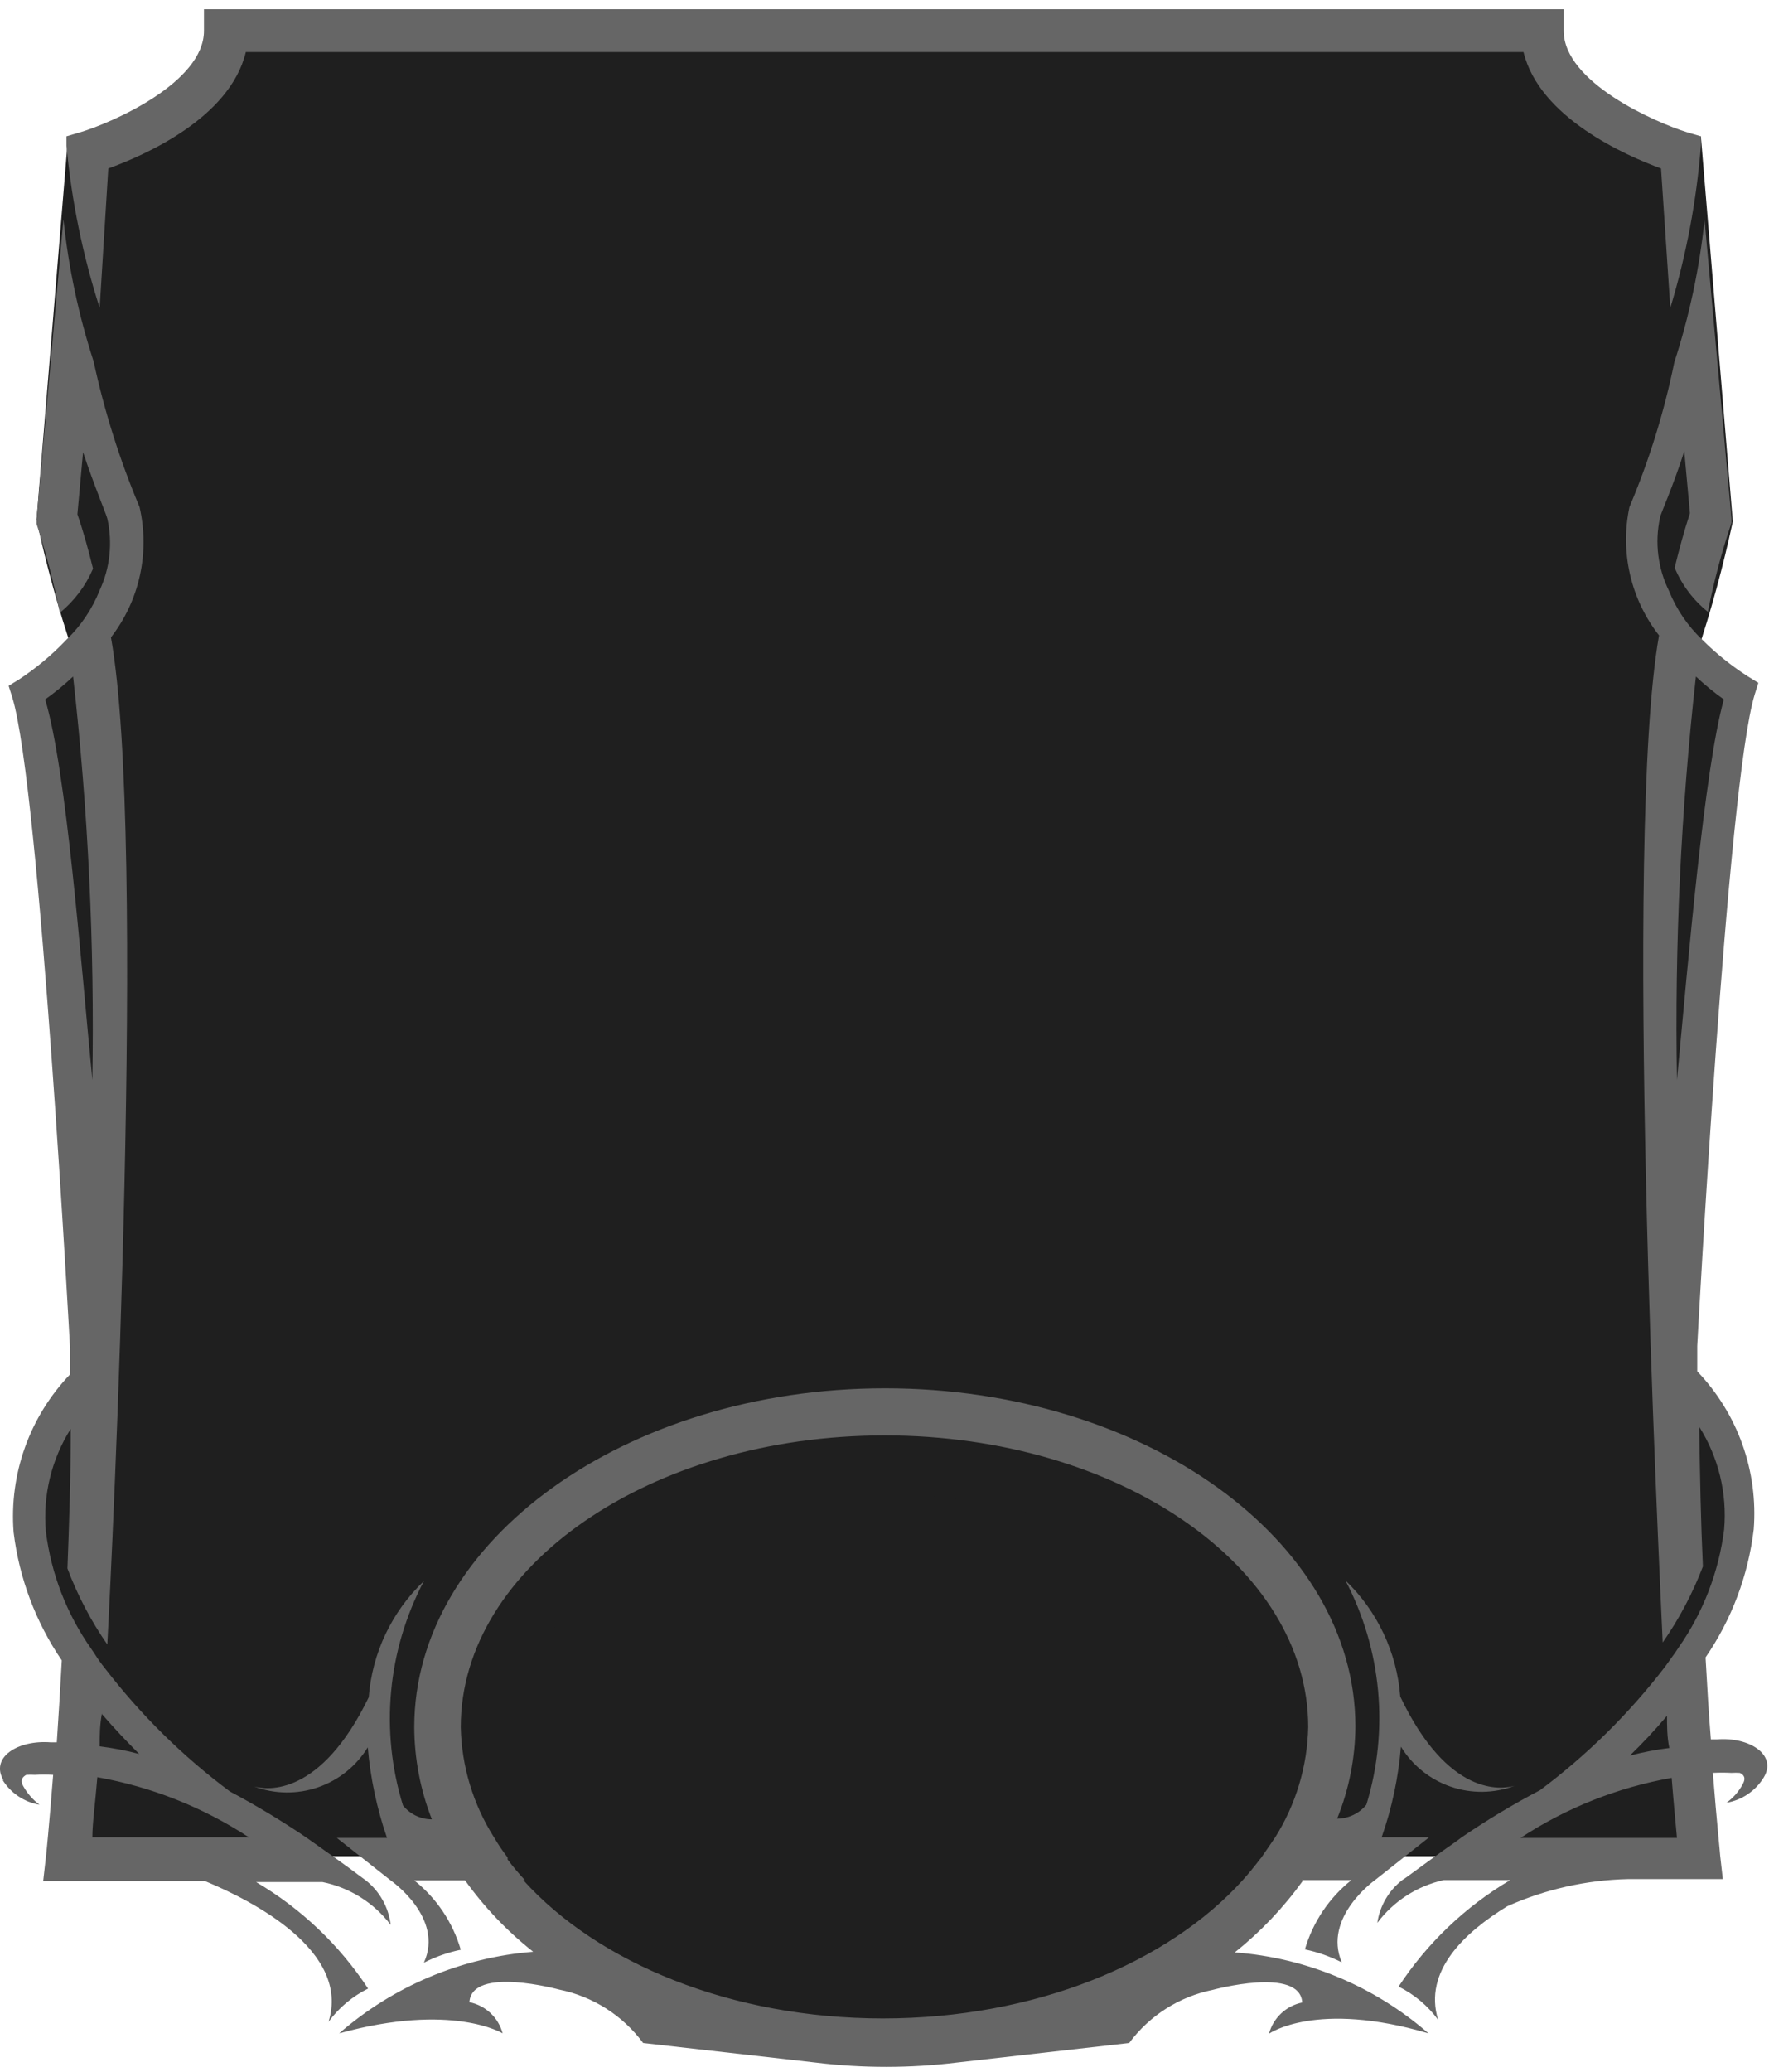 <svg width="82" height="96" viewBox="0 0 82 96" fill="none" xmlns="http://www.w3.org/2000/svg">
<path d="M1.17 31.9C3.207 42.81 3.982 53.917 3.48 65.003C3.48 65.003 -1.34 69.815 3.865 77.595L3.434 86.005H78.535L78.104 77.595C83.34 69.769 78.535 65.003 78.535 65.003C78.037 53.932 78.812 42.841 80.845 31.946L78.643 30.317C79.316 28.299 79.876 26.246 80.322 24.166L78.843 6.316C74.454 8.115 71.621 1.503 71.621 1.503H10.379C10.379 1.503 7.545 8.115 3.157 6.316L1.694 24.074C2.138 26.155 2.704 28.209 3.388 30.224L1.17 31.9Z" fill="#1F1F1F"/>
<path d="M41.008 67.356C51.371 67.356 59.795 73.029 59.795 80.025C59.795 87.021 51.371 92.679 41.008 92.679C30.644 92.679 22.205 86.99 22.205 80.01C22.205 73.029 30.629 67.34 41.008 67.34" fill="#1F1F1F"/>
<path d="M41.008 94.6C52.449 94.6 61.719 88.081 61.719 80.025C61.719 71.968 52.48 65.434 41.008 65.434C29.535 65.434 20.28 71.968 20.28 80.025C20.28 88.081 29.52 94.6 41.008 94.6ZM41.008 90.757C31.861 90.757 24.069 85.837 24.069 79.994C24.069 74.151 31.768 69.231 41.008 69.231C50.247 69.231 57.947 74.151 57.947 79.994C57.947 85.837 50.247 90.757 41.085 90.757" fill="#1F1F1F"/>
<path d="M2.094 32.408C2.549 32.083 2.981 31.729 3.388 31.347C4.088 37.553 4.386 43.798 4.281 50.043C3.727 44.323 3.08 35.698 2.094 32.408ZM4.512 82.346C7.017 82.79 9.406 83.737 11.534 85.129H4.281C4.281 84.468 4.419 83.515 4.512 82.346V82.346ZM4.727 79.425C5.313 80.102 5.898 80.716 6.452 81.27C5.85 81.111 5.238 80.993 4.62 80.916C4.62 80.455 4.62 79.948 4.727 79.379V79.425ZM0.108 82.454C0.295 82.761 0.545 83.024 0.843 83.225C1.14 83.427 1.478 83.562 1.832 83.622C1.523 83.392 1.266 83.098 1.078 82.761C0.908 82.454 1.078 82.316 1.216 82.239C1.35 82.231 1.483 82.231 1.617 82.239V82.239C1.899 82.223 2.182 82.223 2.464 82.239C2.279 84.576 2.14 85.99 2.125 86.067L2.002 87.159H9.501C11.734 88.081 16.246 90.403 15.23 93.678C15.709 93.027 16.337 92.5 17.062 92.14C15.733 90.12 13.958 88.432 11.873 87.205H14.952C16.211 87.461 17.334 88.166 18.109 89.188C18.062 88.782 17.934 88.389 17.733 88.033C17.533 87.676 17.262 87.364 16.939 87.113L16.77 86.99C16.015 86.421 15.23 85.867 14.444 85.314L14.182 85.129C13.046 84.359 11.869 83.651 10.656 83.007C8.473 81.381 6.525 79.461 4.866 77.303V77.303C4.692 77.088 4.538 76.873 4.404 76.657L4.25 76.427C3.1 74.805 2.37 72.925 2.125 70.953C1.982 69.286 2.387 67.618 3.28 66.202C3.28 68.463 3.203 70.661 3.126 72.675C3.595 73.92 4.215 75.103 4.974 76.196C5.189 72.306 6.822 38.896 5.143 29.532C5.798 28.686 6.257 27.705 6.486 26.66C6.715 25.615 6.708 24.532 6.468 23.49C5.551 21.316 4.84 19.061 4.342 16.756C3.646 14.612 3.176 12.401 2.941 10.16L1.694 24.074V24.274C2.135 25.625 2.495 27.001 2.772 28.395C3.442 27.847 3.97 27.145 4.312 26.35C4.096 25.473 3.865 24.628 3.588 23.828L3.85 20.953C4.389 22.567 4.928 23.828 4.974 24.028C5.226 25.144 5.102 26.312 4.62 27.349C4.277 28.214 3.752 28.995 3.08 29.64C2.419 30.337 1.68 30.956 0.878 31.485L0.4 31.777L0.57 32.315C1.848 36.467 3.249 62.497 3.249 62.497V63.681C2.322 64.648 1.609 65.8 1.158 67.061C0.707 68.322 0.527 69.664 0.631 70.999C0.891 73.127 1.656 75.162 2.864 76.934C2.787 78.333 2.71 79.609 2.633 80.732H2.356C0.816 80.609 -0.477 81.439 0.169 82.5L0.108 82.454ZM4.62 14.265C3.834 11.822 3.317 9.301 3.08 6.746V6.316L3.711 6.131C5.251 5.67 9.455 3.81 9.455 1.427V0.427H72.483V1.427C72.483 3.81 76.718 5.67 78.212 6.131L78.843 6.316V6.746C78.643 9.296 78.168 11.817 77.426 14.265L76.995 7.807C75.363 7.208 71.359 5.455 70.62 2.411H11.395C10.656 5.486 6.668 7.208 5.02 7.807L4.62 14.265ZM78.612 31.347C79.019 31.729 79.451 32.083 79.906 32.408C78.997 35.698 78.273 44.323 77.734 50.043C77.623 43.799 77.917 37.553 78.612 31.347V31.347ZM70.481 85.16C72.603 83.766 74.987 82.819 77.488 82.377C77.58 83.546 77.673 84.499 77.734 85.16H70.481ZM77.272 79.456C77.272 79.978 77.272 80.486 77.38 80.993C76.762 81.069 76.15 81.188 75.548 81.347C76.118 80.793 76.703 80.178 77.272 79.502V79.456ZM75.532 23.49C75.312 24.522 75.32 25.589 75.557 26.617C75.794 27.645 76.253 28.608 76.903 29.44C75.24 38.804 76.903 72.214 77.072 76.104C77.835 75.011 78.461 73.828 78.936 72.583C78.843 70.569 78.797 68.37 78.766 66.11C79.659 67.526 80.064 69.194 79.921 70.861C79.674 72.83 78.95 74.709 77.811 76.335L77.657 76.565L77.195 77.211C75.533 79.38 73.58 81.309 71.39 82.946C70.137 83.603 68.924 84.332 67.756 85.129V85.129L67.509 85.314C66.709 85.867 65.969 86.421 65.184 86.99L64.999 87.113C64.373 87.6 63.959 88.311 63.844 89.096C64.6 88.088 65.693 87.384 66.924 87.113H70.004C67.925 88.342 66.155 90.031 64.83 92.048C65.555 92.408 66.183 92.935 66.662 93.586C65.969 91.341 67.879 89.542 69.865 88.327C71.626 87.54 73.527 87.111 75.455 87.067H79.859L79.736 85.975C79.736 85.898 79.582 84.437 79.397 82.146C79.685 82.131 79.973 82.131 80.26 82.146V82.146C80.388 82.138 80.517 82.138 80.645 82.146C80.814 82.223 80.953 82.362 80.783 82.669C80.601 83.01 80.343 83.304 80.029 83.53C80.383 83.47 80.721 83.335 81.018 83.133C81.316 82.931 81.567 82.668 81.754 82.362C82.4 81.301 81.076 80.471 79.582 80.594H79.305C79.213 79.471 79.136 78.195 79.059 76.796C80.273 75.027 81.039 72.99 81.292 70.861C81.395 69.526 81.216 68.184 80.765 66.923C80.314 65.662 79.601 64.51 78.674 63.542C78.674 63.158 78.674 62.758 78.674 62.358C78.674 62.358 80.06 36.328 81.338 32.177L81.507 31.639L81.03 31.347C80.263 30.855 79.55 30.283 78.905 29.64C78.235 29.005 77.71 28.235 77.365 27.38C76.845 26.327 76.698 25.129 76.949 23.982C76.949 23.859 77.534 22.598 78.073 20.907L78.335 23.782C78.073 24.582 77.842 25.427 77.627 26.304C77.961 27.103 78.49 27.806 79.166 28.349C79.441 26.953 79.806 25.576 80.26 24.228V24.028L79.013 10.191C78.777 12.432 78.308 14.643 77.611 16.787C77.143 19.084 76.446 21.33 75.532 23.49ZM24.33 87.113C24.046 86.81 23.779 86.491 23.53 86.159V86.067C23.3 85.768 23.089 85.455 22.898 85.129C21.929 83.6 21.396 81.835 21.358 80.025C21.358 72.568 30.167 66.51 41.008 66.51C51.849 66.51 60.641 72.568 60.641 80.025C60.602 81.839 60.07 83.609 59.102 85.145L58.47 86.067L58.393 86.159C58.147 86.482 57.885 86.805 57.608 87.113C54.143 90.956 47.968 93.524 40.931 93.524C33.893 93.524 27.718 90.956 24.253 87.113H24.33ZM60.349 87.113H62.643C61.61 87.936 60.857 89.058 60.487 90.326C61.081 90.449 61.656 90.651 62.197 90.926C61.304 88.835 63.737 87.113 63.737 87.113L66.247 85.129H64.045C64.521 83.774 64.821 82.363 64.938 80.932C65.468 81.798 66.283 82.453 67.244 82.784C68.205 83.116 69.252 83.102 70.204 82.746C69.604 82.915 67.124 83.269 64.907 78.61C64.751 76.566 63.846 74.65 62.366 73.229C64.046 76.431 64.394 80.165 63.336 83.622C63.172 83.823 62.965 83.984 62.731 84.096C62.496 84.207 62.241 84.266 61.981 84.268C62.532 82.91 62.819 81.459 62.828 79.994C62.828 71.353 53.034 64.327 41.023 64.327C29.012 64.327 19.203 71.384 19.203 80.025C19.209 81.487 19.485 82.937 20.019 84.299C19.761 84.298 19.507 84.239 19.276 84.128C19.044 84.016 18.84 83.854 18.679 83.653C17.613 80.197 17.961 76.46 19.649 73.26C18.161 74.677 17.25 76.594 17.093 78.641V78.641C14.86 83.253 12.381 82.946 11.78 82.777C12.732 83.133 13.779 83.146 14.74 82.815C15.701 82.484 16.517 81.829 17.047 80.963C17.171 82.393 17.471 83.803 17.94 85.16H15.615L18.109 87.128C18.109 87.128 20.604 88.85 19.649 90.941C20.19 90.666 20.764 90.464 21.358 90.341C20.989 89.074 20.236 87.951 19.203 87.128H21.559C22.451 88.372 23.513 89.485 24.715 90.434C21.389 90.698 18.236 92.025 15.722 94.216C20.958 92.771 23.299 94.216 23.299 94.216C23.203 93.856 23.008 93.529 22.735 93.274C22.463 93.019 22.125 92.844 21.759 92.771C21.867 91.079 25.916 92.186 25.916 92.186C27.478 92.501 28.866 93.383 29.812 94.662L37.805 95.569C39.978 95.835 42.176 95.835 44.349 95.569V95.569L52.341 94.662C53.281 93.393 54.658 92.516 56.206 92.202C56.206 92.202 60.257 91.095 60.364 92.786C59.998 92.86 59.66 93.034 59.388 93.289C59.116 93.545 58.92 93.871 58.824 94.231C58.824 94.231 61.011 92.678 66.216 94.216C63.708 92.029 60.558 90.713 57.238 90.464C58.436 89.505 59.498 88.388 60.395 87.143" fill="#666666"/>
</svg>
